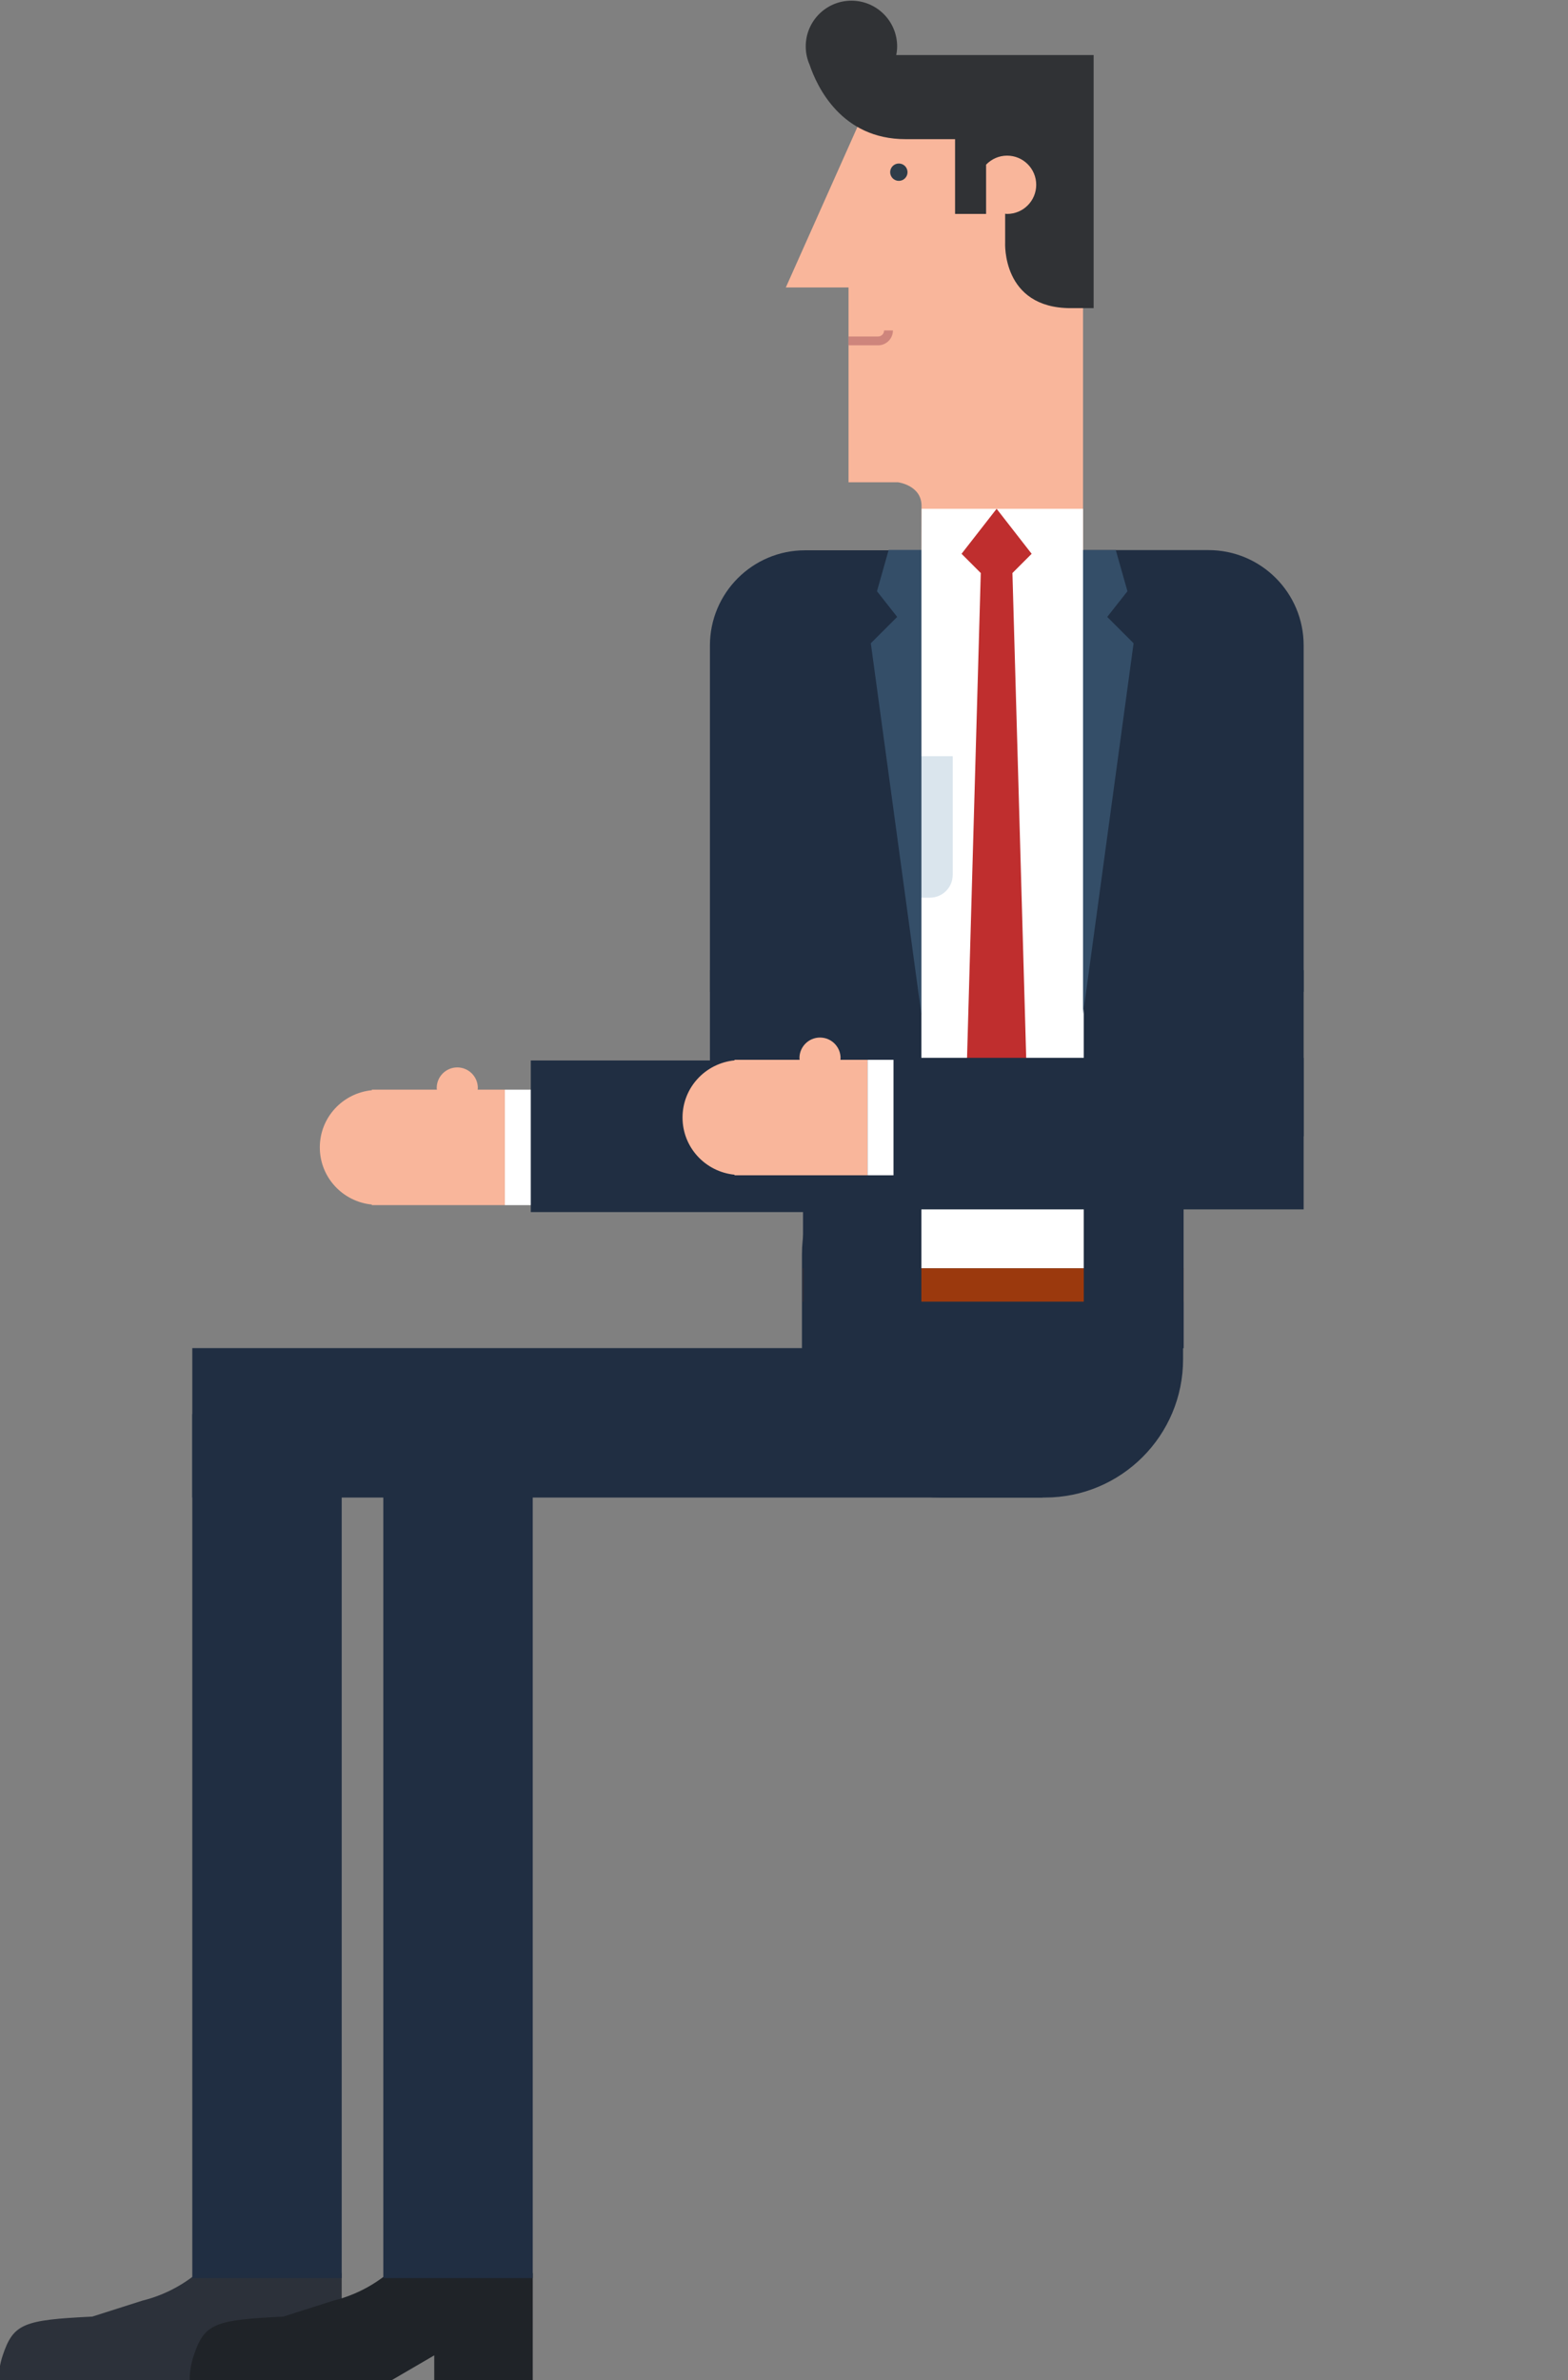 <?xml version="1.0" encoding="utf-8"?>
<!-- Generator: Adobe Illustrator 16.0.0, SVG Export Plug-In . SVG Version: 6.00 Build 0)  -->
<!DOCTYPE svg PUBLIC "-//W3C//DTD SVG 1.1//EN" "http://www.w3.org/Graphics/SVG/1.1/DTD/svg11.dtd">
<svg version="1.1" id="Layer_1" xmlns="http://www.w3.org/2000/svg" xmlns:xlink="http://www.w3.org/1999/xlink" x="0px" y="0px"
	 width="93.77px" height="142.28px" viewBox="0 0 93.77 142.28" enable-background="new 0 0 93.77 142.28" xml:space="preserve">
<rect x="0" y="0" width="93.77" height="142.28" fill="#808080" stroke="none"/>
<g>
	<rect x="70.206" y="57.99" fill="#202E42" width="7.755" height="9.932"/>
	<rect x="42.455" y="57.99" fill="#202E42" width="7.754" height="9.932"/>
	<g display="none">
		
			<rect x="77.074" y="61.667" transform="matrix(0.977 0.214 -0.214 0.977 18.41 -14.978)" display="inline" fill="#9B9B9B" width="2.258" height="31.303"/>
		<path display="inline" fill="#005493" d="M80.03,83.758c-0.399,1.713-2.112,2.779-3.824,2.379l0,0
			c-1.715-0.398-2.779-2.113-2.38-3.826l13.573-58.165c0.399-1.712,2.111-2.777,3.826-2.377l0,0
			c1.713,0.399,2.776,2.113,2.378,3.825L80.03,83.758z"/>
	</g>
	<g display="none">
		<g display="inline">
			<rect x="47.997" y="117.941" fill="#9B9B9B" width="5.999" height="15.762"/>
			<rect x="49.866" y="89.766" fill="#9B9B9B" width="2.26" height="31.303"/>
			<g>
				
					<rect x="58.74" y="125.291" transform="matrix(0.271 -0.963 0.963 0.271 -86.681 155.916)" fill="#9B9B9B" width="1.656" height="19.757"/>
				
					<rect x="41.617" y="125.29" transform="matrix(-0.272 -0.962 0.962 -0.272 -76.097 212.761)" fill="#9B9B9B" width="1.656" height="19.759"/>
				<circle fill="#9B9B9B" cx="33.142" cy="139.537" r="2.5"/>
				<circle fill="#9B9B9B" cx="68.85" cy="139.537" r="2.5"/>
			</g>
			<rect x="50.081" y="132.225" fill="#9B9B9B" width="1.831" height="6.42"/>
			<rect x="49.054" y="137.051" fill="#9B9B9B" width="3.884" height="4.986"/>
		</g>
		<path display="inline" fill="#0085BA" d="M77.515,92.852c0,1.979-1.605,3.582-3.586,3.582H28.061
			c-1.978,0-3.582-1.604-3.582-3.582l0,0c0-1.982,1.604-3.584,3.582-3.584h45.868C75.909,89.268,77.515,90.869,77.515,92.852
			L77.515,92.852z"/>
	</g>
	<g>
		<g>
			<path fill="#2C313A" d="M0.165,140.791c0.638-1.9,1.24-2.113,5.354-2.313l2.998-0.955c1.681-0.414,3.158-1.34,4.259-2.604
				c0.247-0.287,0.474-0.59,0.681-0.906c1.898,0.139,1.626,1.865,1.626,1.865h5.351v0.723v1.006v1.008v2.176v0.957v0.572h-5.891
				v-0.572v-0.953l-2.615,1.525H-0.085C-0.085,141.785,0.004,141.271,0.165,140.791z"/>
			<rect x="11.499" y="84.533" fill="#202E42" width="8.935" height="51.643"/>
		</g>
		<path fill="#1F2328" d="M11.59,140.791c0.639-1.9,1.24-2.113,5.355-2.313l2.997-0.955c1.681-0.414,3.159-1.34,4.26-2.604
			c0.246-0.287,0.474-0.59,0.68-0.906c1.898,0.139,1.627,1.865,1.627,1.865h5.35v0.723v1.006v1.008v2.176v0.957v0.572h-5.89v-0.572
			v-0.953l-2.616,1.525H11.34C11.34,141.785,11.429,141.271,11.59,140.791z"/>
		<rect x="22.924" y="84.533" fill="#202E42" width="8.935" height="51.643"/>
		<rect x="11.499" y="80.586" fill="#202E42" width="50.851" height="8.932"/>
		<path fill="#202E42" d="M47.958,81.252c0,4.566,3.703,8.266,8.268,8.266h6.257c4.567,0,8.268-3.699,8.268-8.266v-6.258
			c0-4.567-3.7-8.268-8.268-8.268h-6.257c-4.565,0-8.268,3.701-8.268,8.268V81.252z"/>
	</g>
	<g>
		<path fill="#F9B69B" d="M32.58,65.136L32.58,65.136l-2.389,0l0,0v6.902h-3.279h-4.326c-0.002,0-0.004,0-0.007,0s-0.005,0-0.008,0
			h-0.334v-0.033c-1.743-0.174-3.111-1.628-3.111-3.418c0-1.791,1.368-3.246,3.111-3.417v-0.034h0.334
			c0.003,0,0.005-0.001,0.008-0.001s0.005,0.001,0.007,0.001h3.542c-0.003-0.034-0.011-0.066-0.011-0.101
			c0-0.679,0.551-1.229,1.229-1.229s1.23,0.551,1.23,1.229c0,0.035-0.007,0.067-0.011,0.101h3.022H32.58z"/>
		<rect x="30.191" y="65.137" fill="#FFFFFF" width="0" height="6.902"/>
		<polygon fill="#FFFFFF" points="32.58,72.039 32.58,72.039 30.191,72.039 30.191,72.039 30.191,72.039 30.191,72.039 		"/>
		<polygon fill="#FFFFFF" points="32.58,72.039 32.58,72.039 30.191,72.039 30.191,72.039 31.589,72.039 		"/>
		<polygon opacity="0.3" fill="#84A8C1" points="32.58,72.039 32.58,72.039 30.191,72.039 30.191,72.039 31.589,72.039 		"/>
		<polygon fill="#FFFFFF" points="32.58,71.011 32.58,72.039 31.589,72.039 30.191,72.039 30.191,65.137 32.58,65.137 		"/>
		<rect x="31.742" y="63.392" fill="#202E42" width="32.478" height="9.062"/>
	</g>
	<g>
		<path fill="#F9B69B" d="M51.934,6.113l0.177-0.221h12.657v27.002l0,0v10.191h-9.658V32.895l0,0v-0.01c0-2.116,0-2.116,0-2.646
			c0-1.235-1.41-1.411-1.41-1.411h-2.956V17.184h-3.75L51.934,6.113z"/>
		<circle fill="#2E3D49" cx="53.753" cy="10.293" r="0.519"/>
		<path fill="#CE857C" d="M52.51,20.115c0.198,0,0.36-0.161,0.36-0.36h0.529c0,0.489-0.398,0.888-0.89,0.888h-1.767v-0.528H52.51z"
			/>
		<path fill="none" d="M58.338,10.965c0,0.013-0.004,0.025-0.004,0.038v-0.038H58.338z"/>
		<g>
			<rect x="48.023" y="75.809" fill="#9B390D" width="22.759" height="2.008"/>
			<polygon fill="#202E42" points="50.261,77.816 50.261,75.809 51.28,75.809 51.28,77.816 64.898,77.816 64.898,75.809 
				65.92,75.809 65.92,77.816 70.782,77.816 70.782,80.586 48.023,80.586 48.023,77.816 			"/>
		</g>
		<polygon fill="#FFFFFF" points="55.109,32.895 55.116,30.414 57.289,30.414 59.15,30.414 61.185,30.414 62.978,30.414 
			64.768,30.414 64.768,32.895 64.812,32.895 64.812,75.809 55.101,75.809 55.101,32.895 		"/>
		<path opacity="0.3" fill="#84A8C1" d="M56.973,52.3c0,0.75-0.608,1.358-1.358,1.358h-5.318c-0.75,0-1.358-0.607-1.358-1.358
			v-7.095h8.035V52.3z"/>
		<polygon fill="#BF2E2E" points="57.503,33.104 59.6,30.414 61.695,33.104 60.546,34.254 61.528,68.836 61.528,68.836 
			59.604,70.761 57.679,68.836 57.672,68.836 58.653,34.254 		"/>
		<path fill="#303235" d="M50.918,0.041c1.509,0,2.733,1.223,2.733,2.734c0,0.176-0.021,0.349-0.054,0.516h11.805v15.129
			c0,0,0,0-1.367,0c-4.146,0-3.925-3.926-3.925-3.926v-1.718c0.04,0.003,0.077,0.012,0.117,0.012c0.962,0,1.741-0.78,1.741-1.742
			c0-0.962-0.779-1.742-1.741-1.742c-0.494,0-0.937,0.207-1.256,0.538v1.124v1.286v0.537h-1.856v-4.47c-0.631,0-1.562,0-2.96,0
			c-3.838,0-5.297-3.139-5.741-4.453c-0.146-0.334-0.229-0.704-0.229-1.091C48.185,1.263,49.408,0.041,50.918,0.041z"/>
		<polygon fill="#344E68" points="53.141,32.883 52.445,35.342 53.653,36.877 52.077,38.452 55.101,60.638 55.101,38.716 
			55.101,36.609 55.101,32.883 		"/>
		<g>
			<path fill="#202E42" d="M66.727,32.883h5.538c3.146,0,5.696,2.548,5.696,5.694v0.012v4.162v0.012v16.525h-7.179V59.3v16.508
				v4.777h-0.564h-5.406v-4.777V32.895v-0.012H66.727z"/>
			<path fill="#202E42" d="M48.146,32.895h5.539h1.415v42.914v4.777h-5.404h-1.673v-4.777V59.288h-5.568v-6.707v-5.926v-8.065
				C42.455,35.444,45.003,32.895,48.146,32.895z"/>
			<polygon fill="#344E68" points="66.727,32.883 67.424,35.342 66.215,36.877 67.791,38.452 64.768,60.638 64.768,38.716 
				64.768,36.609 64.768,32.883 			"/>
			<polygon fill="#344E68" points="53.141,32.883 52.445,35.342 53.653,36.877 52.077,38.452 55.101,60.638 55.101,38.716 
				55.101,36.609 55.101,32.883 			"/>
		</g>
	</g>
	<g>
		<path fill="#F9B69B" d="M54.271,63.351L54.271,63.351l-2.388,0.001h-0.001v6.902h-3.278h-4.326c-0.004,0-0.005,0-0.009,0
			c-0.003,0-0.005,0-0.007,0h-0.335V70.22c-1.743-0.174-3.11-1.628-3.11-3.418c0-1.791,1.367-3.244,3.11-3.417v-0.034h0.335
			c0.002,0,0.004-0.001,0.007-0.001c0.004,0,0.005,0.001,0.009,0.001h3.543c-0.005-0.034-0.012-0.064-0.012-0.1
			c0-0.679,0.55-1.23,1.228-1.23c0.681,0,1.231,0.551,1.231,1.23c0,0.036-0.007,0.066-0.01,0.1h3.021H54.271z"/>
		<rect x="51.882" y="63.352" fill="#FFFFFF" width="0.001" height="6.902"/>
		<polygon fill="#FFFFFF" points="54.271,70.254 54.271,70.255 51.882,70.255 51.882,70.254 51.883,70.254 51.883,70.254 		"/>
		<polygon fill="#FFFFFF" points="54.271,70.254 54.271,70.254 51.883,70.254 51.883,70.254 53.279,70.254 		"/>
		<polygon opacity="0.3" fill="#84A8C1" points="54.271,70.254 54.271,70.254 51.883,70.254 51.883,70.254 53.279,70.254 		"/>
		<polygon fill="#FFFFFF" points="54.271,69.226 54.271,70.254 53.279,70.254 51.883,70.254 51.883,63.352 54.271,63.352 		"/>
		<rect x="53.433" y="63.232" fill="#202E42" width="24.528" height="9.061"/>
	</g>
	<g display="none">
		<g display="inline">
			<rect x="65.022" y="73.488" fill="#9B9B9B" width="2.26" height="16.969"/>
			<circle fill="#9B9B9B" cx="66.157" cy="90.455" r="1.135"/>
		</g>
		<path display="inline" fill="#0085BA" d="M82.815,74.412c0,1.346-1.091,2.438-2.437,2.438H36.174
			c-1.345,0-2.436-1.092-2.436-2.438l0,0c0-1.346,1.091-2.436,2.436-2.436h44.205C81.725,71.976,82.815,73.066,82.815,74.412
			L82.815,74.412z"/>
	</g>
</g>
</svg>
